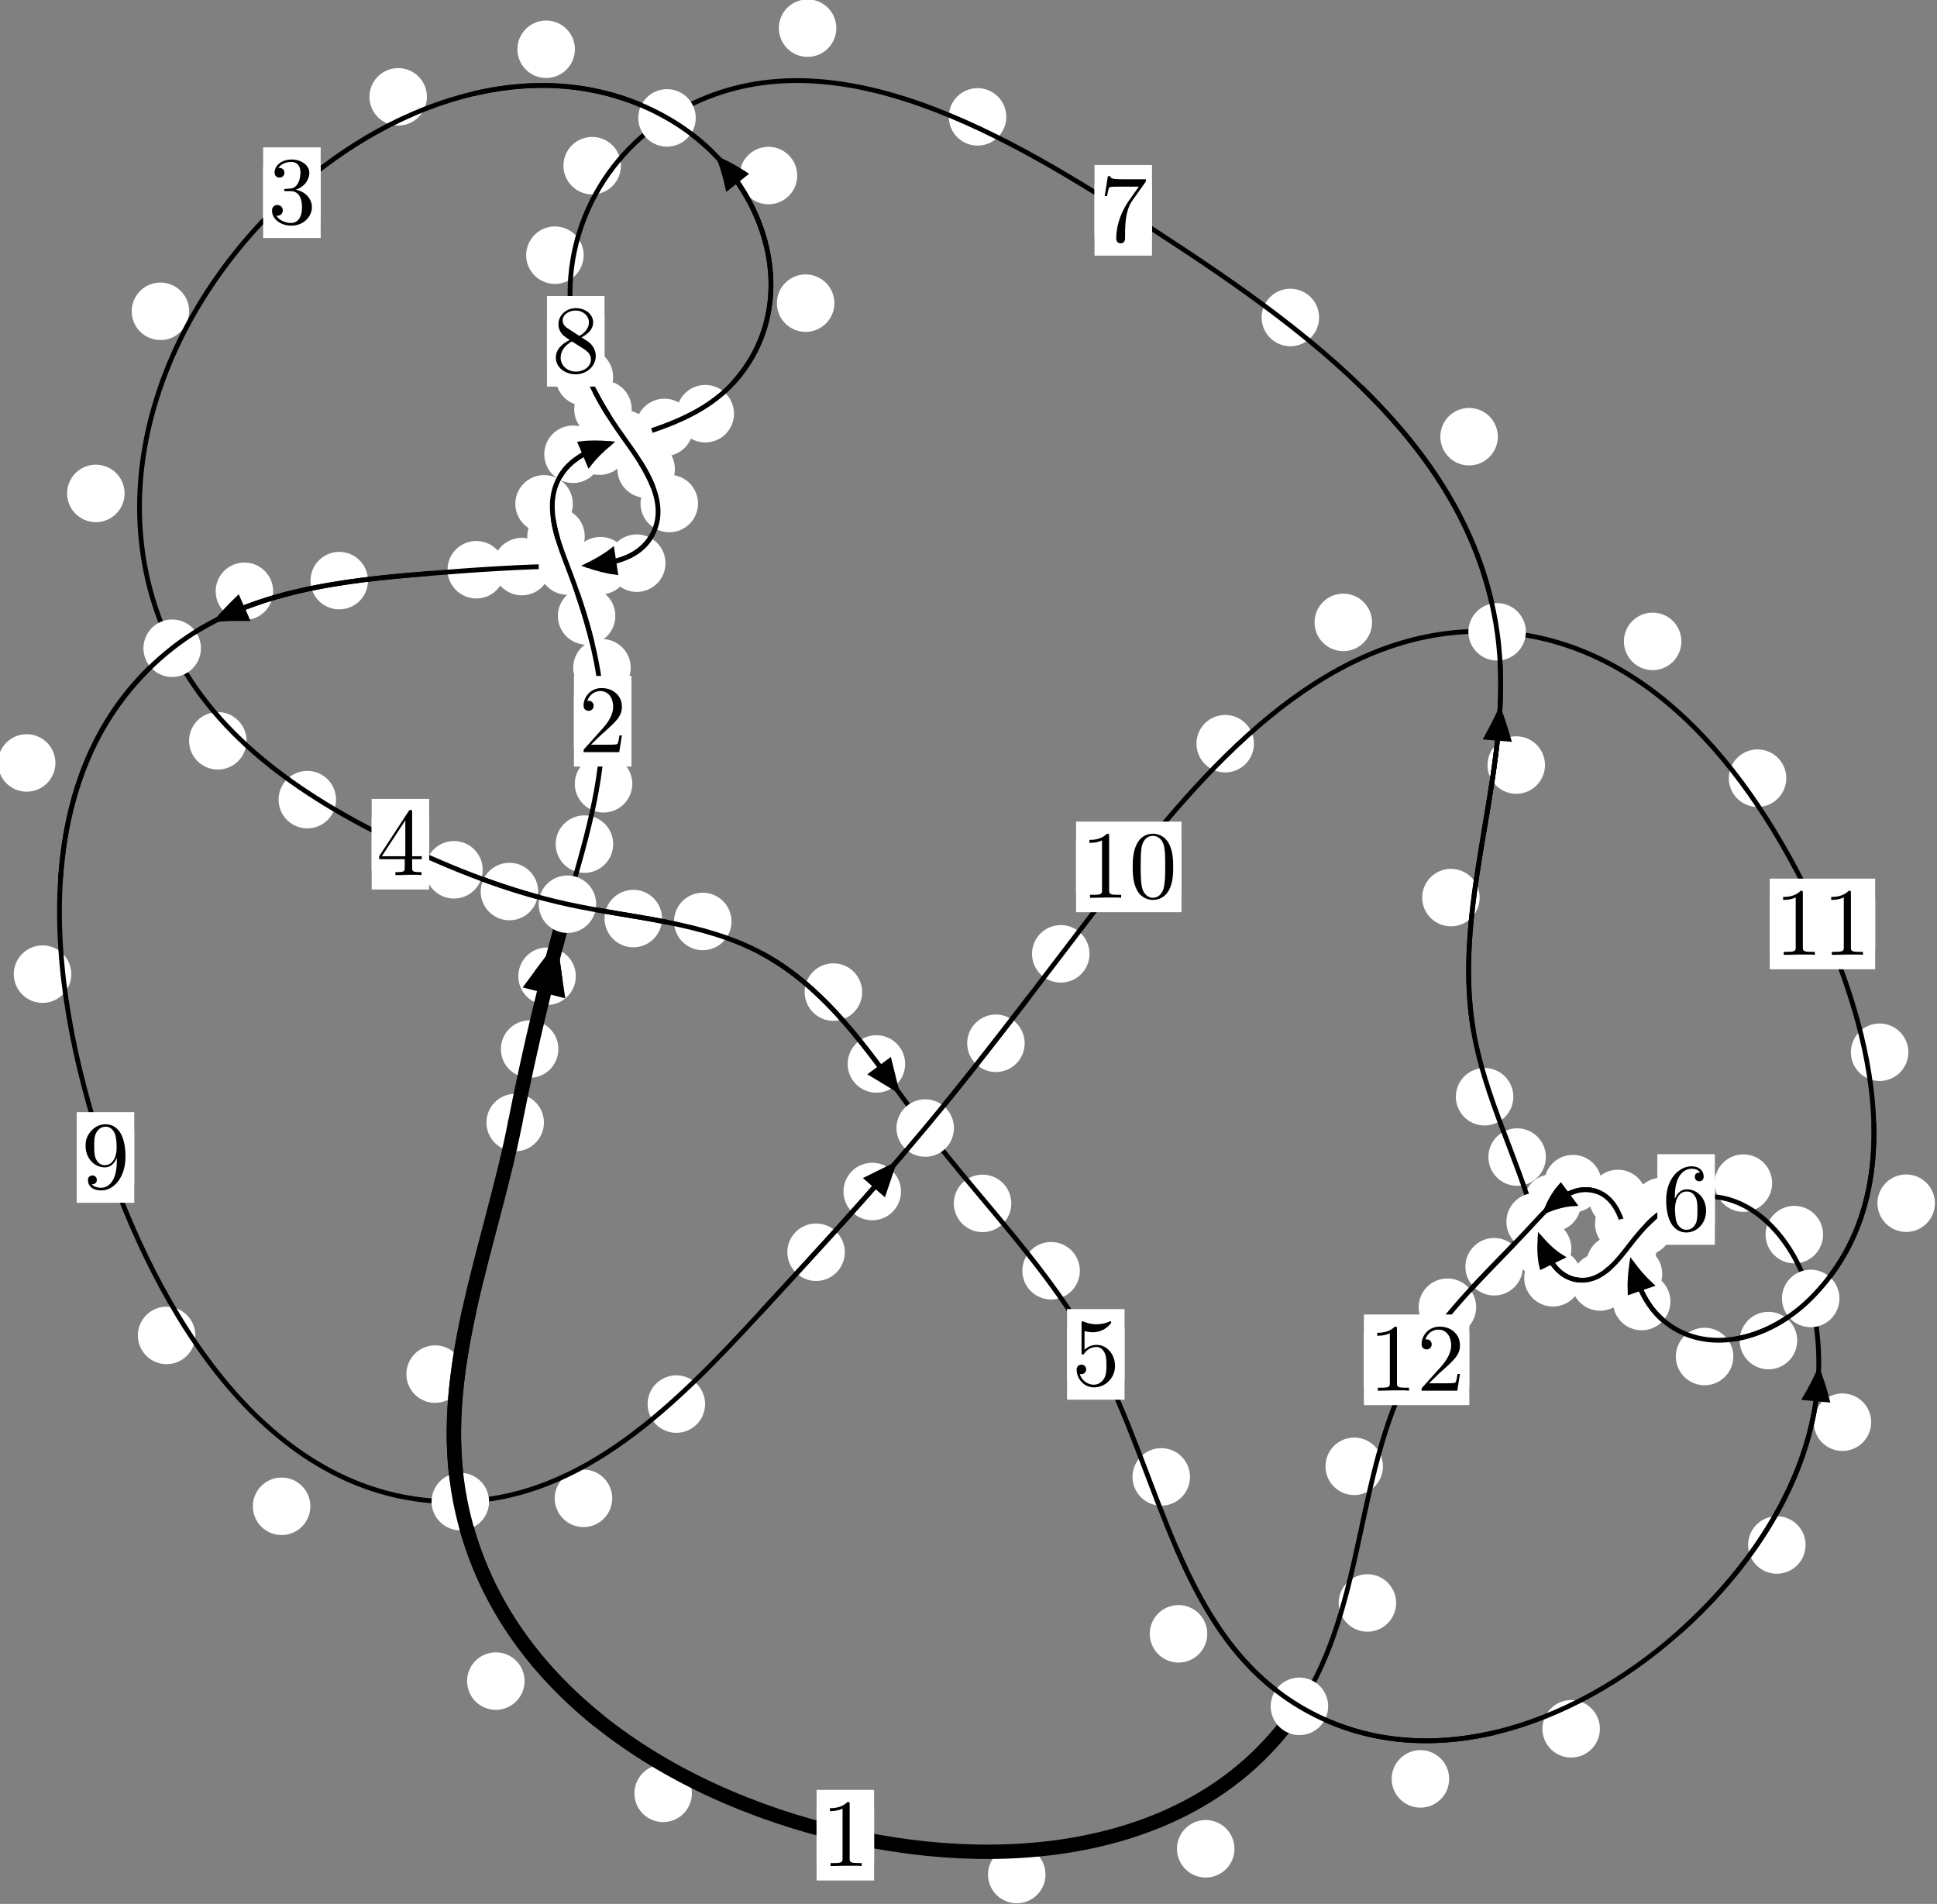 <?xml version="1.0"?>
<!-- Created by MetaPost 1.999 on 2021.07.06:0014 -->
<svg version="1.1" xmlns="http://www.w3.org/2000/svg" xmlns:xlink="http://www.w3.org/1999/xlink" width="201.404" height="197.929" viewBox="0 0 201.404 197.929">
<rect x="0" y="0" width="201.404" height="197.929" fill="#808080" stroke="none"/>
<!-- Original BoundingBox: -59.215714 -103.864334 142.188034 94.064484 -->
  <defs>
    <g transform="scale(0.01,0.01)" id="GLYPHcmr10_48">
      <path style="fill-rule: evenodd;" d="M460 -320C460 -400,455 -480,420 -554C374 -650,292 -666,250 -666C190 -666,117 -640,76 -547C44 -478,39 -400,39 -320C39 -245,43 -155,84 -79C127 2,200 22,249 22C303 22,379 1,423 -94C455 -163,460 -241,460 -320M249 -0C210 -0,151 -25,133 -121C122 -181,122 -273,122 -332C122 -396,122 -462,130 -516C149 -635,224 -644,249 -644C282 -644,348 -626,367 -527C377 -471,377 -395,377 -332C377 -257,377 -189,366 -125C351 -30,294 -0,249 -0"></path>
    </g>
    <g transform="scale(0.01,0.01)" id="GLYPHcmr10_49">
      <path style="fill-rule: evenodd;" d="M294 -640C294 -664,294 -666,271 -666C209 -602,121 -602,89 -602L89 -571C109 -571,168 -571,220 -597L220 -79C220 -43,217 -31,127 -31L95 -31L95 -0L257 -0L130 -3L217 -3L257 -3L297 -3L384 -3L419 -0L419 -31L387 -31C297 -31,294 -42,294 -79"></path>
    </g>
    <g transform="scale(0.01,0.01)" id="GLYPHcmr10_50">
      <path style="fill-rule: evenodd;" d="M127 -77L233 -180C389 -318,449 -372,449 -472C449 -586,359 -666,237 -666C124 -666,50 -574,50 -485C50 -429,100 -429,103 -429C120 -429,155 -441,155 -482C155 -508,137 -534,102 -534C94 -534,92 -534,89 -533C112 -598,166 -635,224 -635C315 -635,358 -554,358 -472C358 -392,308 -313,253 -251L61 -37C50 -26,50 -24,50 -0L421 -0L449 -174L424 -174C419 -144,412 -100,402 -85C395 -77,329 -77,307 -77"></path>
    </g>
    <g transform="scale(0.01,0.01)" id="GLYPHcmr10_51">
      <path style="fill-rule: evenodd;" d="M290 -352C372 -379,430 -449,430 -528C430 -610,342 -666,246 -666C145 -666,69 -606,69 -530C69 -497,91 -478,120 -478C151 -478,171 -500,171 -529C171 -579,124 -579,109 -579C140 -628,206 -641,242 -641C283 -641,338 -619,338 -529C338 -517,336 -459,310 -415C280 -367,246 -364,221 -363C213 -362,189 -360,182 -360C174 -359,167 -358,167 -348C167 -337,174 -337,191 -337L235 -337C317 -337,354 -269,354 -171C354 -35,285 -6,241 -6C198 -6,123 -23,88 -82C123 -77,154 -99,154 -137C154 -173,127 -193,98 -193C74 -193,42 -179,42 -135C42 -44,135 22,244 22C366 22,457 -69,457 -171C457 -253,394 -331,290 -352"></path>
    </g>
    <g transform="scale(0.01,0.01)" id="GLYPHcmr10_52">
      <path style="fill-rule: evenodd;" d="M294 -165L294 -78C294 -42,292 -31,218 -31L197 -31L197 -0L332 -0L238 -3L290 -3L332 -3L374 -3L427 -3L468 -0L468 -31L447 -31C373 -31,371 -42,371 -78L371 -165L471 -165L471 -196L371 -196L371 -651C371 -671,371 -677,355 -677C346 -677,343 -677,335 -665L28 -196L28 -165M300 -196L56 -196L300 -569"></path>
    </g>
    <g transform="scale(0.01,0.01)" id="GLYPHcmr10_53">
      <path style="fill-rule: evenodd;" d="M449 -201C449 -320,367 -420,259 -420C211 -420,168 -404,132 -369L132 -564C152 -558,185 -551,217 -551C340 -551,410 -642,410 -655C410 -661,407 -666,400 -666C399 -666,397 -666,392 -663C372 -654,323 -634,256 -634C216 -634,170 -641,123 -662C115 -665,113 -665,111 -665C101 -665,101 -657,101 -641L101 -345C101 -327,101 -319,115 -319C122 -319,124 -322,128 -328C139 -344,176 -398,257 -398C309 -398,334 -352,342 -334C358 -297,360 -258,360 -208C360 -173,360 -113,336 -71C312 -32,275 -6,229 -6C156 -6,99 -59,82 -118C85 -117,88 -116,99 -116C132 -116,149 -141,149 -165C149 -189,132 -214,99 -214C85 -214,50 -207,50 -161C50 -75,119 22,231 22C347 22,449 -74,449 -201"></path>
    </g>
    <g transform="scale(0.01,0.01)" id="GLYPHcmr10_54">
      <path style="fill-rule: evenodd;" d="M132 -328L132 -352C132 -605,256 -641,307 -641C331 -641,373 -635,395 -601C380 -601,340 -601,340 -556C340 -525,364 -510,386 -510C402 -510,432 -519,432 -558C432 -618,388 -666,305 -666C177 -666,42 -537,42 -316C42 -49,158 22,251 22C362 22,457 -72,457 -204C457 -331,368 -427,257 -427C189 -427,152 -376,132 -328M251 -6C188 -6,158 -66,152 -81C134 -128,134 -208,134 -226C134 -304,166 -404,256 -404C272 -404,318 -404,349 -342C367 -305,367 -254,367 -205C367 -157,367 -107,350 -71C320 -11,274 -6,251 -6"></path>
    </g>
    <g transform="scale(0.01,0.01)" id="GLYPHcmr10_55">
      <path style="fill-rule: evenodd;" d="M476 -609C485 -621,485 -623,485 -644L242 -644C120 -644,118 -657,114 -676L89 -676L56 -470L81 -470C84 -486,93 -549,106 -561C113 -567,191 -567,204 -567L411 -567C400 -551,321 -442,299 -409C209 -274,176 -135,176 -33C176 -23,176 22,222 22C268 22,268 -23,268 -33L268 -84C268 -139,271 -194,279 -248C283 -271,297 -357,341 -419"></path>
    </g>
    <g transform="scale(0.01,0.01)" id="GLYPHcmr10_56">
      <path style="fill-rule: evenodd;" d="M163 -457C117 -487,113 -521,113 -538C113 -599,178 -641,249 -641C322 -641,386 -589,386 -517C386 -460,347 -412,287 -377M309 -362C381 -399,430 -451,430 -517C430 -609,341 -666,250 -666C150 -666,69 -592,69 -499C69 -481,71 -436,113 -389C124 -377,161 -352,186 -335C128 -306,42 -250,42 -151C42 -45,144 22,249 22C362 22,457 -61,457 -168C457 -204,446 -249,408 -291C389 -312,373 -322,309 -362M209 -320L332 -242C360 -223,407 -193,407 -132C407 -58,332 -6,250 -6C164 -6,92 -68,92 -151C92 -209,124 -273,209 -320"></path>
    </g>
    <g transform="scale(0.01,0.01)" id="GLYPHcmr10_57">
      <path style="fill-rule: evenodd;" d="M367 -318L367 -286C367 -52,263 -6,205 -6C188 -6,134 -8,107 -42C151 -42,159 -71,159 -88C159 -119,135 -134,113 -134C97 -134,67 -125,67 -86C67 -19,121 22,206 22C335 22,457 -114,457 -329C457 -598,342 -666,253 -666C198 -666,149 -648,106 -603C65 -558,42 -516,42 -441C42 -316,130 -218,242 -218C303 -218,344 -260,367 -318M243 -241C227 -241,181 -241,150 -304C132 -341,132 -391,132 -440C132 -494,132 -541,153 -578C180 -628,218 -641,253 -641C299 -641,332 -607,349 -562C361 -530,365 -467,365 -421C365 -338,331 -241,243 -241"></path>
    </g>
  </defs>
  <path d="M58.059 109.062C58.059 108.27,57.744 107.509,57.183 106.949C56.623 106.388,55.863 106.074,55.07 106.074C54.277 106.074,53.517 106.388,52.957 106.949C52.396 107.509,52.081 108.27,52.081 109.062C52.081 109.855,52.396 110.615,52.957 111.176C53.517 111.736,54.277 112.051,55.07 112.051C55.863 112.051,56.623 111.736,57.183 111.176C57.744 110.615,58.059 109.855,58.059 109.062Z" style="fill: rgb(100%,100%,100%);stroke: none;"></path>
  <path d="M56.557 116.699C56.557 115.907,56.242 115.146,55.682 114.586C55.121 114.025,54.361 113.711,53.568 113.711C52.776 113.711,52.015 114.025,51.455 114.586C50.894 115.146,50.58 115.907,50.58 116.699C50.58 117.492,50.894 118.252,51.455 118.813C52.015 119.373,52.776 119.688,53.568 119.688C54.361 119.688,55.121 119.373,55.682 118.813C56.242 118.252,56.557 117.492,56.557 116.699Z" style="fill: rgb(100%,100%,100%);stroke: none;"></path>
  <path d="M63.755 87.755C63.755 86.962,63.44 86.202,62.879 85.641C62.319 85.081,61.559 84.766,60.766 84.766C59.973 84.766,59.213 85.081,58.653 85.641C58.092 86.202,57.777 86.962,57.777 87.755C57.777 88.547,58.092 89.307,58.653 89.868C59.213 90.428,59.973 90.743,60.766 90.743C61.559 90.743,62.319 90.428,62.879 89.868C63.44 89.307,63.755 88.547,63.755 87.755Z" style="fill: rgb(100%,100%,100%);stroke: none;"></path>
  <path d="M59.871 101.49C59.871 100.697,59.556 99.937,58.996 99.376C58.435 98.816,57.675 98.501,56.882 98.501C56.09 98.501,55.329 98.816,54.769 99.376C54.208 99.937,53.893 100.697,53.893 101.49C53.893 102.282,54.208 103.042,54.769 103.603C55.329 104.163,56.09 104.478,56.882 104.478C57.675 104.478,58.435 104.163,58.996 103.603C59.556 103.042,59.871 102.282,59.871 101.49Z" style="fill: rgb(100%,100%,100%);stroke: none;"></path>
  <path d="M65.579 69.419C65.579 68.627,65.264 67.867,64.704 67.306C64.143 66.746,63.383 66.431,62.59 66.431C61.798 66.431,61.038 66.746,60.477 67.306C59.917 67.867,59.602 68.627,59.602 69.419C59.602 70.212,59.917 70.972,60.477 71.533C61.038 72.093,61.798 72.408,62.59 72.408C63.383 72.408,64.143 72.093,64.704 71.533C65.264 70.972,65.579 70.212,65.579 69.419Z" style="fill: rgb(100%,100%,100%);stroke: none;"></path>
  <path d="M65.743 81.482C65.743 80.689,65.429 79.929,64.868 79.369C64.308 78.808,63.547 78.493,62.755 78.493C61.962 78.493,61.202 78.808,60.641 79.369C60.081 79.929,59.766 80.689,59.766 81.482C59.766 82.275,60.081 83.035,60.641 83.595C61.202 84.156,61.962 84.471,62.755 84.471C63.547 84.471,64.308 84.156,64.868 83.595C65.429 83.035,65.743 82.275,65.743 81.482Z" style="fill: rgb(100%,100%,100%);stroke: none;"></path>
  <path d="M60.801 55.761C60.801 54.968,60.486 54.208,59.926 53.648C59.365 53.087,58.605 52.772,57.813 52.772C57.02 52.772,56.26 53.087,55.699 53.648C55.139 54.208,54.824 54.968,54.824 55.761C54.824 56.554,55.139 57.314,55.699 57.874C56.26 58.435,57.02 58.75,57.813 58.75C58.605 58.75,59.365 58.435,59.926 57.874C60.486 57.314,60.801 56.554,60.801 55.761Z" style="fill: rgb(100%,100%,100%);stroke: none;"></path>
  <path d="M63.984 64.034C63.984 63.242,63.669 62.482,63.108 61.921C62.548 61.361,61.788 61.046,60.995 61.046C60.202 61.046,59.442 61.361,58.882 61.921C58.321 62.482,58.006 63.242,58.006 64.034C58.006 64.827,58.321 65.587,58.882 66.148C59.442 66.708,60.202 67.023,60.995 67.023C61.788 67.023,62.548 66.708,63.108 66.148C63.669 65.587,63.984 64.827,63.984 64.034Z" style="fill: rgb(100%,100%,100%);stroke: none;"></path>
  <path d="M62.568 47.225C62.568 46.433,62.253 45.673,61.693 45.112C61.132 44.552,60.372 44.237,59.58 44.237C58.787 44.237,58.027 44.552,57.466 45.112C56.906 45.673,56.591 46.433,56.591 47.225C56.591 48.018,56.906 48.778,57.466 49.339C58.027 49.899,58.787 50.214,59.58 50.214C60.372 50.214,61.132 49.899,61.693 49.339C62.253 48.778,62.568 48.018,62.568 47.225Z" style="fill: rgb(100%,100%,100%);stroke: none;"></path>
  <path d="M59.561 52.381C59.561 51.588,59.246 50.828,58.685 50.267C58.125 49.707,57.365 49.392,56.572 49.392C55.779 49.392,55.019 49.707,54.459 50.267C53.898 50.828,53.583 51.588,53.583 52.381C53.583 53.173,53.898 53.933,54.459 54.494C55.019 55.054,55.779 55.369,56.572 55.369C57.365 55.369,58.125 55.054,58.685 54.494C59.246 53.933,59.561 53.173,59.561 52.381Z" style="fill: rgb(100%,100%,100%);stroke: none;"></path>
  <path d="M72.077 44.434C72.077 43.642,71.762 42.882,71.202 42.321C70.641 41.761,69.881 41.446,69.089 41.446C68.296 41.446,67.536 41.761,66.975 42.321C66.415 42.882,66.1 43.642,66.1 44.434C66.1 45.227,66.415 45.987,66.975 46.548C67.536 47.108,68.296 47.423,69.089 47.423C69.881 47.423,70.641 47.108,71.202 46.548C71.762 45.987,72.077 45.227,72.077 44.434Z" style="fill: rgb(100%,100%,100%);stroke: none;"></path>
  <path d="M65.324 46.386C65.324 45.594,65.009 44.833,64.448 44.273C63.888 43.713,63.128 43.398,62.335 43.398C61.542 43.398,60.782 43.713,60.222 44.273C59.661 44.833,59.346 45.594,59.346 46.386C59.346 47.179,59.661 47.939,60.222 48.5C60.782 49.06,61.542 49.375,62.335 49.375C63.128 49.375,63.888 49.06,64.448 48.5C65.009 47.939,65.324 47.179,65.324 46.386Z" style="fill: rgb(100%,100%,100%);stroke: none;"></path>
  <path d="M86.757 31.516C86.757 30.723,86.442 29.963,85.881 29.403C85.321 28.842,84.561 28.527,83.768 28.527C82.975 28.527,82.215 28.842,81.655 29.403C81.094 29.963,80.779 30.723,80.779 31.516C80.779 32.309,81.094 33.069,81.655 33.629C82.215 34.19,82.975 34.505,83.768 34.505C84.561 34.505,85.321 34.19,85.881 33.629C86.442 33.069,86.757 32.309,86.757 31.516Z" style="fill: rgb(100%,100%,100%);stroke: none;"></path>
  <path d="M76.32 43.007C76.32 42.214,76.005 41.454,75.445 40.894C74.884 40.333,74.124 40.018,73.331 40.018C72.539 40.018,71.779 40.333,71.218 40.894C70.658 41.454,70.343 42.214,70.343 43.007C70.343 43.8,70.658 44.56,71.218 45.12C71.779 45.681,72.539 45.996,73.331 45.996C74.124 45.996,74.884 45.681,75.445 45.12C76.005 44.56,76.32 43.8,76.32 43.007Z" style="fill: rgb(100%,100%,100%);stroke: none;"></path>
  <path d="M59.777 5.12C59.777 4.328,59.462 3.568,58.902 3.007C58.341 2.447,57.581 2.132,56.788 2.132C55.995 2.132,55.235 2.447,54.675 3.007C54.114 3.568,53.799 4.328,53.799 5.12C53.799 5.913,54.114 6.673,54.675 7.234C55.235 7.794,55.995 8.109,56.788 8.109C57.581 8.109,58.341 7.794,58.902 7.234C59.462 6.673,59.777 5.913,59.777 5.12Z" style="fill: rgb(100%,100%,100%);stroke: none;"></path>
  <path d="M82.893 18.251C82.893 17.458,82.578 16.698,82.018 16.137C81.457 15.577,80.697 15.262,79.905 15.262C79.112 15.262,78.352 15.577,77.791 16.137C77.231 16.698,76.916 17.458,76.916 18.251C76.916 19.043,77.231 19.804,77.791 20.364C78.352 20.925,79.112 21.24,79.905 21.24C80.697 21.24,81.457 20.925,82.018 20.364C82.578 19.804,82.893 19.043,82.893 18.251Z" style="fill: rgb(100%,100%,100%);stroke: none;"></path>
  <path d="M19.67 32.363C19.67 31.57,19.355 30.81,18.795 30.249C18.234 29.689,17.474 29.374,16.682 29.374C15.889 29.374,15.129 29.689,14.568 30.249C14.008 30.81,13.693 31.57,13.693 32.363C13.693 33.155,14.008 33.915,14.568 34.476C15.129 35.036,15.889 35.351,16.682 35.351C17.474 35.351,18.234 35.036,18.795 34.476C19.355 33.915,19.67 33.155,19.67 32.363Z" style="fill: rgb(100%,100%,100%);stroke: none;"></path>
  <path d="M44.39 10.066C44.39 9.274,44.075 8.513,43.515 7.953C42.954 7.393,42.194 7.078,41.402 7.078C40.609 7.078,39.849 7.393,39.288 7.953C38.728 8.513,38.413 9.274,38.413 10.066C38.413 10.859,38.728 11.619,39.288 12.18C39.849 12.74,40.609 13.055,41.402 13.055C42.194 13.055,42.954 12.74,43.515 12.18C44.075 11.619,44.39 10.859,44.39 10.066Z" style="fill: rgb(100%,100%,100%);stroke: none;"></path>
  <path d="M25.638 77.015C25.638 76.223,25.324 75.463,24.763 74.902C24.203 74.342,23.442 74.027,22.65 74.027C21.857 74.027,21.097 74.342,20.536 74.902C19.976 75.463,19.661 76.223,19.661 77.015C19.661 77.808,19.976 78.568,20.536 79.129C21.097 79.689,21.857 80.004,22.65 80.004C23.442 80.004,24.203 79.689,24.763 79.129C25.324 78.568,25.638 77.808,25.638 77.015Z" style="fill: rgb(100%,100%,100%);stroke: none;"></path>
  <path d="M12.955 51.296C12.955 50.503,12.64 49.743,12.079 49.182C11.519 48.622,10.759 48.307,9.966 48.307C9.173 48.307,8.413 48.622,7.853 49.182C7.292 49.743,6.977 50.503,6.977 51.296C6.977 52.088,7.292 52.849,7.853 53.409C8.413 53.97,9.173 54.285,9.966 54.285C10.759 54.285,11.519 53.97,12.079 53.409C12.64 52.849,12.955 52.088,12.955 51.296Z" style="fill: rgb(100%,100%,100%);stroke: none;"></path>
  <path d="M50.19 90.425C50.19 89.633,49.875 88.873,49.314 88.312C48.754 87.752,47.994 87.437,47.201 87.437C46.408 87.437,45.648 87.752,45.088 88.312C44.527 88.873,44.212 89.633,44.212 90.425C44.212 91.218,44.527 91.978,45.088 92.539C45.648 93.099,46.408 93.414,47.201 93.414C47.994 93.414,48.754 93.099,49.314 92.539C49.875 91.978,50.19 91.218,50.19 90.425Z" style="fill: rgb(100%,100%,100%);stroke: none;"></path>
  <path d="M34.94 83.131C34.94 82.338,34.625 81.578,34.065 81.017C33.504 80.457,32.744 80.142,31.951 80.142C31.159 80.142,30.399 80.457,29.838 81.017C29.278 81.578,28.963 82.338,28.963 83.131C28.963 83.923,29.278 84.683,29.838 85.244C30.399 85.804,31.159 86.119,31.951 86.119C32.744 86.119,33.504 85.804,34.065 85.244C34.625 84.683,34.94 83.923,34.94 83.131Z" style="fill: rgb(100%,100%,100%);stroke: none;"></path>
  <path d="M68.837 95.494C68.837 94.701,68.522 93.941,67.961 93.381C67.401 92.82,66.641 92.505,65.848 92.505C65.055 92.505,64.295 92.82,63.735 93.381C63.174 93.941,62.859 94.701,62.859 95.494C62.859 96.287,63.174 97.047,63.735 97.607C64.295 98.168,65.055 98.483,65.848 98.483C66.641 98.483,67.401 98.168,67.961 97.607C68.522 97.047,68.837 96.287,68.837 95.494Z" style="fill: rgb(100%,100%,100%);stroke: none;"></path>
  <path d="M55.958 92.684C55.958 91.892,55.643 91.132,55.083 90.571C54.522 90.011,53.762 89.696,52.969 89.696C52.177 89.696,51.417 90.011,50.856 90.571C50.296 91.132,49.981 91.892,49.981 92.684C49.981 93.477,50.296 94.237,50.856 94.798C51.417 95.358,52.177 95.673,52.969 95.673C53.762 95.673,54.522 95.358,55.083 94.798C55.643 94.237,55.958 93.477,55.958 92.684Z" style="fill: rgb(100%,100%,100%);stroke: none;"></path>
  <path d="M89.643 103.137C89.643 102.344,89.329 101.584,88.768 101.024C88.208 100.463,87.447 100.148,86.655 100.148C85.862 100.148,85.102 100.463,84.541 101.024C83.981 101.584,83.666 102.344,83.666 103.137C83.666 103.93,83.981 104.69,84.541 105.25C85.102 105.811,85.862 106.126,86.655 106.126C87.447 106.126,88.208 105.811,88.768 105.25C89.329 104.69,89.643 103.93,89.643 103.137Z" style="fill: rgb(100%,100%,100%);stroke: none;"></path>
  <path d="M76.06 95.795C76.06 95.002,75.745 94.242,75.185 93.681C74.624 93.121,73.864 92.806,73.072 92.806C72.279 92.806,71.519 93.121,70.958 93.681C70.398 94.242,70.083 95.002,70.083 95.795C70.083 96.587,70.398 97.347,70.958 97.908C71.519 98.468,72.279 98.783,73.072 98.783C73.864 98.783,74.624 98.468,75.185 97.908C75.745 97.347,76.06 96.587,76.06 95.795Z" style="fill: rgb(100%,100%,100%);stroke: none;"></path>
  <path d="M105.153 125.104C105.153 124.311,104.838 123.551,104.277 122.991C103.717 122.43,102.957 122.115,102.164 122.115C101.371 122.115,100.611 122.43,100.051 122.991C99.49 123.551,99.175 124.311,99.175 125.104C99.175 125.897,99.49 126.657,100.051 127.217C100.611 127.778,101.371 128.093,102.164 128.093C102.957 128.093,103.717 127.778,104.277 127.217C104.838 126.657,105.153 125.897,105.153 125.104Z" style="fill: rgb(100%,100%,100%);stroke: none;"></path>
  <path d="M94.115 110.608C94.115 109.816,93.8 109.055,93.239 108.495C92.679 107.935,91.919 107.62,91.126 107.62C90.333 107.62,89.573 107.935,89.012 108.495C88.452 109.055,88.137 109.816,88.137 110.608C88.137 111.401,88.452 112.161,89.012 112.722C89.573 113.282,90.333 113.597,91.126 113.597C91.919 113.597,92.679 113.282,93.239 112.722C93.8 112.161,94.115 111.401,94.115 110.608Z" style="fill: rgb(100%,100%,100%);stroke: none;"></path>
  <path d="M123.731 153.539C123.731 152.746,123.416 151.986,122.856 151.426C122.295 150.865,121.535 150.55,120.743 150.55C119.95 150.55,119.19 150.865,118.629 151.426C118.069 151.986,117.754 152.746,117.754 153.539C117.754 154.332,118.069 155.092,118.629 155.652C119.19 156.213,119.95 156.528,120.743 156.528C121.535 156.528,122.295 156.213,122.856 155.652C123.416 155.092,123.731 154.332,123.731 153.539Z" style="fill: rgb(100%,100%,100%);stroke: none;"></path>
  <path d="M112.28 132.107C112.28 131.314,111.965 130.554,111.404 129.994C110.844 129.433,110.083 129.118,109.291 129.118C108.498 129.118,107.738 129.433,107.177 129.994C106.617 130.554,106.302 131.314,106.302 132.107C106.302 132.9,106.617 133.66,107.177 134.22C107.738 134.781,108.498 135.096,109.291 135.096C110.083 135.096,110.844 134.781,111.404 134.22C111.965 133.66,112.28 132.9,112.28 132.107Z" style="fill: rgb(100%,100%,100%);stroke: none;"></path>
  <path d="M150.679 184.933C150.679 184.141,150.364 183.381,149.803 182.82C149.243 182.26,148.483 181.945,147.69 181.945C146.897 181.945,146.137 182.26,145.577 182.82C145.016 183.381,144.701 184.141,144.701 184.933C144.701 185.726,145.016 186.486,145.577 187.047C146.137 187.607,146.897 187.922,147.69 187.922C148.483 187.922,149.243 187.607,149.803 187.047C150.364 186.486,150.679 185.726,150.679 184.933Z" style="fill: rgb(100%,100%,100%);stroke: none;"></path>
  <path d="M125.528 169.851C125.528 169.058,125.213 168.298,124.652 167.737C124.092 167.177,123.332 166.862,122.539 166.862C121.746 166.862,120.986 167.177,120.426 167.737C119.865 168.298,119.55 169.058,119.55 169.851C119.55 170.643,119.865 171.404,120.426 171.964C120.986 172.525,121.746 172.84,122.539 172.84C123.332 172.84,124.092 172.525,124.652 171.964C125.213 171.404,125.528 170.643,125.528 169.851Z" style="fill: rgb(100%,100%,100%);stroke: none;"></path>
  <path d="M187.738 160.616C187.738 159.823,187.423 159.063,186.863 158.502C186.302 157.942,185.542 157.627,184.749 157.627C183.957 157.627,183.196 157.942,182.636 158.502C182.076 159.063,181.761 159.823,181.761 160.616C181.761 161.408,182.076 162.169,182.636 162.729C183.196 163.289,183.957 163.604,184.749 163.604C185.542 163.604,186.302 163.289,186.863 162.729C187.423 162.169,187.738 161.408,187.738 160.616Z" style="fill: rgb(100%,100%,100%);stroke: none;"></path>
  <path d="M166.353 179.727C166.353 178.935,166.039 178.174,165.478 177.614C164.918 177.053,164.157 176.739,163.365 176.739C162.572 176.739,161.812 177.053,161.251 177.614C160.691 178.174,160.376 178.935,160.376 179.727C160.376 180.52,160.691 181.28,161.251 181.841C161.812 182.401,162.572 182.716,163.365 182.716C164.157 182.716,164.918 182.401,165.478 181.841C166.039 181.28,166.353 180.52,166.353 179.727Z" style="fill: rgb(100%,100%,100%);stroke: none;"></path>
  <path d="M189.559 128.351C189.559 127.558,189.244 126.798,188.684 126.238C188.123 125.677,187.363 125.362,186.57 125.362C185.778 125.362,185.018 125.677,184.457 126.238C183.897 126.798,183.582 127.558,183.582 128.351C183.582 129.144,183.897 129.904,184.457 130.464C185.018 131.025,185.778 131.34,186.57 131.34C187.363 131.34,188.123 131.025,188.684 130.464C189.244 129.904,189.559 129.144,189.559 128.351Z" style="fill: rgb(100%,100%,100%);stroke: none;"></path>
  <path d="M194.559 147.851C194.559 147.059,194.244 146.299,193.684 145.738C193.123 145.178,192.363 144.863,191.57 144.863C190.778 144.863,190.018 145.178,189.457 145.738C188.897 146.299,188.582 147.059,188.582 147.851C188.582 148.644,188.897 149.404,189.457 149.965C190.018 150.525,190.778 150.84,191.57 150.84C192.363 150.84,193.123 150.525,193.684 149.965C194.244 149.404,194.559 148.644,194.559 147.851Z" style="fill: rgb(100%,100%,100%);stroke: none;"></path>
  <path d="M175.74 125.431C175.74 124.639,175.425 123.878,174.864 123.318C174.304 122.757,173.544 122.443,172.751 122.443C171.958 122.443,171.198 122.757,170.637 123.318C170.077 123.878,169.762 124.639,169.762 125.431C169.762 126.224,170.077 126.984,170.637 127.545C171.198 128.105,171.958 128.42,172.751 128.42C173.544 128.42,174.304 128.105,174.864 127.545C175.425 126.984,175.74 126.224,175.74 125.431Z" style="fill: rgb(100%,100%,100%);stroke: none;"></path>
  <path d="M184.262 122.997C184.262 122.204,183.947 121.444,183.386 120.883C182.826 120.323,182.066 120.008,181.273 120.008C180.48 120.008,179.72 120.323,179.16 120.883C178.599 121.444,178.284 122.204,178.284 122.997C178.284 123.789,178.599 124.55,179.16 125.11C179.72 125.671,180.48 125.985,181.273 125.985C182.066 125.985,182.826 125.671,183.386 125.11C183.947 124.55,184.262 123.789,184.262 122.997Z" style="fill: rgb(100%,100%,100%);stroke: none;"></path>
  <path d="M170.935 131.398C170.935 130.606,170.62 129.846,170.06 129.285C169.499 128.725,168.739 128.41,167.946 128.41C167.154 128.41,166.393 128.725,165.833 129.285C165.273 129.846,164.958 130.606,164.958 131.398C164.958 132.191,165.273 132.951,165.833 133.512C166.393 134.072,167.154 134.387,167.946 134.387C168.739 134.387,169.499 134.072,170.06 133.512C170.62 132.951,170.935 132.191,170.935 131.398Z" style="fill: rgb(100%,100%,100%);stroke: none;"></path>
  <path d="M173.91 127.519C173.91 126.726,173.595 125.966,173.034 125.405C172.474 124.845,171.714 124.53,170.921 124.53C170.128 124.53,169.368 124.845,168.808 125.405C168.247 125.966,167.932 126.726,167.932 127.519C167.932 128.311,168.247 129.072,168.808 129.632C169.368 130.192,170.128 130.507,170.921 130.507C171.714 130.507,172.474 130.192,173.034 129.632C173.595 129.072,173.91 128.311,173.91 127.519Z" style="fill: rgb(100%,100%,100%);stroke: none;"></path>
  <path d="M164.462 132.836C164.462 132.043,164.147 131.283,163.586 130.722C163.026 130.162,162.266 129.847,161.473 129.847C160.68 129.847,159.92 130.162,159.36 130.722C158.799 131.283,158.484 132.043,158.484 132.836C158.484 133.628,158.799 134.389,159.36 134.949C159.92 135.51,160.68 135.825,161.473 135.825C162.266 135.825,163.026 135.51,163.586 134.949C164.147 134.389,164.462 133.628,164.462 132.836Z" style="fill: rgb(100%,100%,100%);stroke: none;"></path>
  <path d="M169.365 133.274C169.365 132.481,169.05 131.721,168.49 131.161C167.929 130.6,167.169 130.285,166.376 130.285C165.584 130.285,164.824 130.6,164.263 131.161C163.703 131.721,163.388 132.481,163.388 133.274C163.388 134.067,163.703 134.827,164.263 135.387C164.824 135.948,165.584 136.263,166.376 136.263C167.169 136.263,167.929 135.948,168.49 135.387C169.05 134.827,169.365 134.067,169.365 133.274Z" style="fill: rgb(100%,100%,100%);stroke: none;"></path>
  <path d="M160.736 120.288C160.736 119.495,160.421 118.735,159.861 118.175C159.3 117.614,158.54 117.299,157.747 117.299C156.955 117.299,156.194 117.614,155.634 118.175C155.073 118.735,154.759 119.495,154.759 120.288C154.759 121.081,155.073 121.841,155.634 122.401C156.194 122.962,156.955 123.277,157.747 123.277C158.54 123.277,159.3 122.962,159.861 122.401C160.421 121.841,160.736 121.081,160.736 120.288Z" style="fill: rgb(100%,100%,100%);stroke: none;"></path>
  <path d="M163.381 129.794C163.381 129.001,163.066 128.241,162.506 127.681C161.945 127.12,161.185 126.805,160.392 126.805C159.6 126.805,158.84 127.12,158.279 127.681C157.719 128.241,157.404 129.001,157.404 129.794C157.404 130.587,157.719 131.347,158.279 131.907C158.84 132.468,159.6 132.783,160.392 132.783C161.185 132.783,161.945 132.468,162.506 131.907C163.066 131.347,163.381 130.587,163.381 129.794Z" style="fill: rgb(100%,100%,100%);stroke: none;"></path>
  <path d="M153.853 93.314C153.853 92.521,153.538 91.761,152.977 91.201C152.417 90.64,151.657 90.325,150.864 90.325C150.071 90.325,149.311 90.64,148.751 91.201C148.19 91.761,147.875 92.521,147.875 93.314C147.875 94.107,148.19 94.867,148.751 95.427C149.311 95.988,150.071 96.303,150.864 96.303C151.657 96.303,152.417 95.988,152.977 95.427C153.538 94.867,153.853 94.107,153.853 93.314Z" style="fill: rgb(100%,100%,100%);stroke: none;"></path>
  <path d="M157.352 114.017C157.352 113.224,157.037 112.464,156.477 111.904C155.917 111.343,155.156 111.028,154.364 111.028C153.571 111.028,152.811 111.343,152.25 111.904C151.69 112.464,151.375 113.224,151.375 114.017C151.375 114.81,151.69 115.57,152.25 116.13C152.811 116.691,153.571 117.006,154.364 117.006C155.156 117.006,155.917 116.691,156.477 116.13C157.037 115.57,157.352 114.81,157.352 114.017Z" style="fill: rgb(100%,100%,100%);stroke: none;"></path>
  <path d="M155.739 45.398C155.739 44.605,155.424 43.845,154.864 43.284C154.303 42.724,153.543 42.409,152.751 42.409C151.958 42.409,151.198 42.724,150.637 43.284C150.077 43.845,149.762 44.605,149.762 45.398C149.762 46.19,150.077 46.95,150.637 47.511C151.198 48.071,151.958 48.386,152.751 48.386C153.543 48.386,154.303 48.071,154.864 47.511C155.424 46.95,155.739 46.19,155.739 45.398Z" style="fill: rgb(100%,100%,100%);stroke: none;"></path>
  <path d="M160.645 79.534C160.645 78.741,160.33 77.981,159.769 77.421C159.209 76.86,158.449 76.545,157.656 76.545C156.863 76.545,156.103 76.86,155.543 77.421C154.982 77.981,154.667 78.741,154.667 79.534C154.667 80.327,154.982 81.087,155.543 81.647C156.103 82.208,156.863 82.523,157.656 82.523C158.449 82.523,159.209 82.208,159.769 81.647C160.33 81.087,160.645 80.327,160.645 79.534Z" style="fill: rgb(100%,100%,100%);stroke: none;"></path>
  <path d="M104.633 12.15C104.633 11.358,104.318 10.598,103.757 10.037C103.197 9.477,102.437 9.162,101.644 9.162C100.851 9.162,100.091 9.477,99.531 10.037C98.97 10.598,98.655 11.358,98.655 12.15C98.655 12.943,98.97 13.703,99.531 14.264C100.091 14.824,100.851 15.139,101.644 15.139C102.437 15.139,103.197 14.824,103.757 14.264C104.318 13.703,104.633 12.943,104.633 12.15Z" style="fill: rgb(100%,100%,100%);stroke: none;"></path>
  <path d="M137.156 33.006C137.156 32.213,136.841 31.453,136.28 30.893C135.72 30.332,134.96 30.017,134.167 30.017C133.374 30.017,132.614 30.332,132.054 30.893C131.493 31.453,131.178 32.213,131.178 33.006C131.178 33.799,131.493 34.559,132.054 35.119C132.614 35.68,133.374 35.995,134.167 35.995C134.96 35.995,135.72 35.68,136.28 35.119C136.841 34.559,137.156 33.799,137.156 33.006Z" style="fill: rgb(100%,100%,100%);stroke: none;"></path>
  <path d="M64.563 17.224C64.563 16.431,64.248 15.671,63.687 15.111C63.127 14.55,62.367 14.235,61.574 14.235C60.781 14.235,60.021 14.55,59.461 15.111C58.9 15.671,58.585 16.431,58.585 17.224C58.585 18.017,58.9 18.777,59.461 19.337C60.021 19.898,60.781 20.213,61.574 20.213C62.367 20.213,63.127 19.898,63.687 19.337C64.248 18.777,64.563 18.017,64.563 17.224Z" style="fill: rgb(100%,100%,100%);stroke: none;"></path>
  <path d="M86.96 2.924C86.96 2.132,86.645 1.371,86.084 0.811C85.524 0.25,84.764 -0.064,83.971 -0.064C83.178 -0.064,82.418 0.25,81.858 0.811C81.297 1.371,80.982 2.132,80.982 2.924C80.982 3.717,81.297 4.477,81.858 5.038C82.418 5.598,83.178 5.913,83.971 5.913C84.764 5.913,85.524 5.598,86.084 5.038C86.645 4.477,86.96 3.717,86.96 2.924Z" style="fill: rgb(100%,100%,100%);stroke: none;"></path>
  <path d="M63.752 39.196C63.752 38.404,63.437 37.643,62.876 37.083C62.316 36.522,61.555 36.207,60.763 36.207C59.97 36.207,59.21 36.522,58.649 37.083C58.089 37.643,57.774 38.404,57.774 39.196C57.774 39.989,58.089 40.749,58.649 41.31C59.21 41.87,59.97 42.185,60.763 42.185C61.555 42.185,62.316 41.87,62.876 41.31C63.437 40.749,63.752 39.989,63.752 39.196Z" style="fill: rgb(100%,100%,100%);stroke: none;"></path>
  <path d="M60.687 26.528C60.687 25.736,60.372 24.975,59.811 24.415C59.251 23.854,58.491 23.54,57.698 23.54C56.905 23.54,56.145 23.854,55.585 24.415C55.024 24.975,54.709 25.736,54.709 26.528C54.709 27.321,55.024 28.081,55.585 28.642C56.145 29.202,56.905 29.517,57.698 29.517C58.491 29.517,59.251 29.202,59.811 28.642C60.372 28.081,60.687 27.321,60.687 26.528Z" style="fill: rgb(100%,100%,100%);stroke: none;"></path>
  <path d="M70.173 48.765C70.173 47.973,69.858 47.212,69.298 46.652C68.737 46.091,67.977 45.776,67.184 45.776C66.391 45.776,65.631 46.091,65.071 46.652C64.51 47.212,64.195 47.973,64.195 48.765C64.195 49.558,64.51 50.318,65.071 50.879C65.631 51.439,66.391 51.754,67.184 51.754C67.977 51.754,68.737 51.439,69.298 50.879C69.858 50.318,70.173 49.558,70.173 48.765Z" style="fill: rgb(100%,100%,100%);stroke: none;"></path>
  <path d="M65.682 42.542C65.682 41.749,65.367 40.989,64.806 40.429C64.246 39.868,63.486 39.553,62.693 39.553C61.9 39.553,61.14 39.868,60.58 40.429C60.019 40.989,59.704 41.749,59.704 42.542C59.704 43.335,60.019 44.095,60.58 44.655C61.14 45.216,61.9 45.531,62.693 45.531C63.486 45.531,64.246 45.216,64.806 44.655C65.367 44.095,65.682 43.335,65.682 42.542Z" style="fill: rgb(100%,100%,100%);stroke: none;"></path>
  <path d="M69.195 58.548C69.195 57.755,68.88 56.995,68.32 56.434C67.759 55.874,66.999 55.559,66.206 55.559C65.414 55.559,64.653 55.874,64.093 56.434C63.533 56.995,63.218 57.755,63.218 58.548C63.218 59.34,63.533 60.1,64.093 60.661C64.653 61.221,65.414 61.536,66.206 61.536C66.999 61.536,67.759 61.221,68.32 60.661C68.88 60.1,69.195 59.34,69.195 58.548Z" style="fill: rgb(100%,100%,100%);stroke: none;"></path>
  <path d="M72.577 52.346C72.577 51.553,72.262 50.793,71.702 50.233C71.141 49.672,70.381 49.357,69.588 49.357C68.796 49.357,68.035 49.672,67.475 50.233C66.915 50.793,66.6 51.553,66.6 52.346C66.6 53.139,66.915 53.899,67.475 54.459C68.035 55.02,68.796 55.335,69.588 55.335C70.381 55.335,71.141 55.02,71.702 54.459C72.262 53.899,72.577 53.139,72.577 52.346Z" style="fill: rgb(100%,100%,100%);stroke: none;"></path>
  <path d="M57.245 58.901C57.245 58.108,56.93 57.348,56.37 56.788C55.809 56.227,55.049 55.912,54.256 55.912C53.464 55.912,52.703 56.227,52.143 56.788C51.582 57.348,51.267 58.108,51.267 58.901C51.267 59.694,51.582 60.454,52.143 61.014C52.703 61.575,53.464 61.89,54.256 61.89C55.049 61.89,55.809 61.575,56.37 61.014C56.93 60.454,57.245 59.694,57.245 58.901Z" style="fill: rgb(100%,100%,100%);stroke: none;"></path>
  <path d="M65.417 58.809C65.417 58.017,65.102 57.256,64.542 56.696C63.981 56.136,63.221 55.821,62.429 55.821C61.636 55.821,60.876 56.136,60.315 56.696C59.755 57.256,59.44 58.017,59.44 58.809C59.44 59.602,59.755 60.362,60.315 60.923C60.876 61.483,61.636 61.798,62.429 61.798C63.221 61.798,63.981 61.483,64.542 60.923C65.102 60.362,65.417 59.602,65.417 58.809Z" style="fill: rgb(100%,100%,100%);stroke: none;"></path>
  <path d="M38.263 60.361C38.263 59.568,37.948 58.808,37.388 58.248C36.827 57.687,36.067 57.372,35.274 57.372C34.482 57.372,33.722 57.687,33.161 58.248C32.601 58.808,32.286 59.568,32.286 60.361C32.286 61.154,32.601 61.914,33.161 62.474C33.722 63.035,34.482 63.35,35.274 63.35C36.067 63.35,36.827 63.035,37.388 62.474C37.948 61.914,38.263 61.154,38.263 60.361Z" style="fill: rgb(100%,100%,100%);stroke: none;"></path>
  <path d="M52.51 59.23C52.51 58.437,52.195 57.677,51.635 57.117C51.074 56.556,50.314 56.241,49.522 56.241C48.729 56.241,47.969 56.556,47.408 57.117C46.848 57.677,46.533 58.437,46.533 59.23C46.533 60.023,46.848 60.783,47.408 61.343C47.969 61.904,48.729 62.219,49.522 62.219C50.314 62.219,51.074 61.904,51.635 61.343C52.195 60.783,52.51 60.023,52.51 59.23Z" style="fill: rgb(100%,100%,100%);stroke: none;"></path>
  <path d="M5.762 79.315C5.762 78.523,5.447 77.762,4.886 77.202C4.326 76.642,3.566 76.327,2.773 76.327C1.98 76.327,1.22 76.642,0.66 77.202C0.099 77.762,-0.216 78.523,-0.216 79.315C-0.216 80.108,0.099 80.868,0.66 81.429C1.22 81.989,1.98 82.304,2.773 82.304C3.566 82.304,4.326 81.989,4.886 81.429C5.447 80.868,5.762 80.108,5.762 79.315Z" style="fill: rgb(100%,100%,100%);stroke: none;"></path>
  <path d="M28.402 61.47C28.402 60.677,28.087 59.917,27.527 59.357C26.966 58.796,26.206 58.481,25.413 58.481C24.621 58.481,23.861 58.796,23.3 59.357C22.74 59.917,22.425 60.677,22.425 61.47C22.425 62.263,22.74 63.023,23.3 63.583C23.861 64.144,24.621 64.459,25.413 64.459C26.206 64.459,26.966 64.144,27.527 63.583C28.087 63.023,28.402 62.263,28.402 61.47Z" style="fill: rgb(100%,100%,100%);stroke: none;"></path>
  <path d="M20.312 138.83C20.312 138.038,19.997 137.277,19.436 136.717C18.876 136.157,18.116 135.842,17.323 135.842C16.53 135.842,15.77 136.157,15.21 136.717C14.649 137.277,14.334 138.038,14.334 138.83C14.334 139.623,14.649 140.383,15.21 140.944C15.77 141.504,16.53 141.819,17.323 141.819C18.116 141.819,18.876 141.504,19.436 140.944C19.997 140.383,20.312 139.623,20.312 138.83Z" style="fill: rgb(100%,100%,100%);stroke: none;"></path>
  <path d="M7.412 101.272C7.412 100.479,7.097 99.719,6.536 99.159C5.976 98.598,5.215 98.283,4.423 98.283C3.63 98.283,2.87 98.598,2.309 99.159C1.749 99.719,1.434 100.479,1.434 101.272C1.434 102.065,1.749 102.825,2.309 103.385C2.87 103.946,3.63 104.261,4.423 104.261C5.215 104.261,5.976 103.946,6.536 103.385C7.097 102.825,7.412 102.065,7.412 101.272Z" style="fill: rgb(100%,100%,100%);stroke: none;"></path>
  <path d="M63.656 155.768C63.656 154.975,63.341 154.215,62.781 153.655C62.22 153.094,61.46 152.779,60.667 152.779C59.875 152.779,59.114 153.094,58.554 153.655C57.993 154.215,57.679 154.975,57.679 155.768C57.679 156.561,57.993 157.321,58.554 157.881C59.114 158.442,59.875 158.757,60.667 158.757C61.46 158.757,62.22 158.442,62.781 157.881C63.341 157.321,63.656 156.561,63.656 155.768Z" style="fill: rgb(100%,100%,100%);stroke: none;"></path>
  <path d="M32.268 156.595C32.268 155.802,31.953 155.042,31.393 154.481C30.832 153.921,30.072 153.606,29.279 153.606C28.487 153.606,27.726 153.921,27.166 154.481C26.605 155.042,26.29 155.802,26.29 156.595C26.29 157.387,26.605 158.148,27.166 158.708C27.726 159.268,28.487 159.583,29.279 159.583C30.072 159.583,30.832 159.268,31.393 158.708C31.953 158.148,32.268 157.387,32.268 156.595Z" style="fill: rgb(100%,100%,100%);stroke: none;"></path>
  <path d="M87.842 130.181C87.842 129.389,87.527 128.629,86.966 128.068C86.406 127.508,85.646 127.193,84.853 127.193C84.06 127.193,83.3 127.508,82.74 128.068C82.179 128.629,81.864 129.389,81.864 130.181C81.864 130.974,82.179 131.734,82.74 132.295C83.3 132.855,84.06 133.17,84.853 133.17C85.646 133.17,86.406 132.855,86.966 132.295C87.527 131.734,87.842 130.974,87.842 130.181Z" style="fill: rgb(100%,100%,100%);stroke: none;"></path>
  <path d="M73.314 145.968C73.314 145.175,72.999 144.415,72.439 143.855C71.878 143.294,71.118 142.979,70.325 142.979C69.533 142.979,68.773 143.294,68.212 143.855C67.652 144.415,67.337 145.175,67.337 145.968C67.337 146.761,67.652 147.521,68.212 148.081C68.773 148.642,69.533 148.957,70.325 148.957C71.118 148.957,71.878 148.642,72.439 148.081C72.999 147.521,73.314 146.761,73.314 145.968Z" style="fill: rgb(100%,100%,100%);stroke: none;"></path>
  <path d="M106.542 108.46C106.542 107.667,106.227 106.907,105.667 106.347C105.106 105.786,104.346 105.471,103.553 105.471C102.761 105.471,102.001 105.786,101.44 106.347C100.88 106.907,100.565 107.667,100.565 108.46C100.565 109.253,100.88 110.013,101.44 110.573C102.001 111.134,102.761 111.449,103.553 111.449C104.346 111.449,105.106 111.134,105.667 110.573C106.227 110.013,106.542 109.253,106.542 108.46Z" style="fill: rgb(100%,100%,100%);stroke: none;"></path>
  <path d="M93.681 123.87C93.681 123.077,93.366 122.317,92.805 121.757C92.245 121.196,91.485 120.881,90.692 120.881C89.899 120.881,89.139 121.196,88.579 121.757C88.018 122.317,87.703 123.077,87.703 123.87C87.703 124.663,88.018 125.423,88.579 125.984C89.139 126.544,89.899 126.859,90.692 126.859C91.485 126.859,92.245 126.544,92.805 125.984C93.366 125.423,93.681 124.663,93.681 123.87Z" style="fill: rgb(100%,100%,100%);stroke: none;"></path>
  <path d="M130.381 77.314C130.381 76.521,130.066 75.761,129.506 75.2C128.945 74.64,128.185 74.325,127.392 74.325C126.6 74.325,125.839 74.64,125.279 75.2C124.718 75.761,124.404 76.521,124.404 77.314C124.404 78.106,124.718 78.866,125.279 79.427C125.839 79.987,126.6 80.302,127.392 80.302C128.185 80.302,128.945 79.987,129.506 79.427C130.066 78.866,130.381 78.106,130.381 77.314Z" style="fill: rgb(100%,100%,100%);stroke: none;"></path>
  <path d="M113.284 99.162C113.284 98.369,112.969 97.609,112.409 97.049C111.848 96.488,111.088 96.173,110.295 96.173C109.503 96.173,108.743 96.488,108.182 97.049C107.622 97.609,107.307 98.369,107.307 99.162C107.307 99.955,107.622 100.715,108.182 101.275C108.743 101.836,109.503 102.151,110.295 102.151C111.088 102.151,111.848 101.836,112.409 101.275C112.969 100.715,113.284 99.955,113.284 99.162Z" style="fill: rgb(100%,100%,100%);stroke: none;"></path>
  <path d="M174.825 66.677C174.825 65.885,174.51 65.125,173.95 64.564C173.389 64.004,172.629 63.689,171.836 63.689C171.044 63.689,170.284 64.004,169.723 64.564C169.163 65.125,168.848 65.885,168.848 66.677C168.848 67.47,169.163 68.23,169.723 68.791C170.284 69.351,171.044 69.666,171.836 69.666C172.629 69.666,173.389 69.351,173.95 68.791C174.51 68.23,174.825 67.47,174.825 66.677Z" style="fill: rgb(100%,100%,100%);stroke: none;"></path>
  <path d="M142.66 64.704C142.66 63.911,142.345 63.151,141.785 62.59C141.224 62.03,140.464 61.715,139.672 61.715C138.879 61.715,138.119 62.03,137.558 62.59C136.998 63.151,136.683 63.911,136.683 64.704C136.683 65.496,136.998 66.257,137.558 66.817C138.119 67.377,138.879 67.692,139.672 67.692C140.464 67.692,141.224 67.377,141.785 66.817C142.345 66.257,142.66 65.496,142.66 64.704Z" style="fill: rgb(100%,100%,100%);stroke: none;"></path>
  <path d="M198.426 109.391C198.426 108.598,198.111 107.838,197.551 107.278C196.99 106.717,196.23 106.402,195.437 106.402C194.645 106.402,193.885 106.717,193.324 107.278C192.764 107.838,192.449 108.598,192.449 109.391C192.449 110.184,192.764 110.944,193.324 111.504C193.885 112.065,194.645 112.38,195.437 112.38C196.23 112.38,196.99 112.065,197.551 111.504C198.111 110.944,198.426 110.184,198.426 109.391Z" style="fill: rgb(100%,100%,100%);stroke: none;"></path>
  <path d="M185.734 80.899C185.734 80.107,185.419 79.347,184.858 78.786C184.298 78.226,183.538 77.911,182.745 77.911C181.952 77.911,181.192 78.226,180.632 78.786C180.071 79.347,179.756 80.107,179.756 80.899C179.756 81.692,180.071 82.452,180.632 83.013C181.192 83.573,181.952 83.888,182.745 83.888C183.538 83.888,184.298 83.573,184.858 83.013C185.419 82.452,185.734 81.692,185.734 80.899Z" style="fill: rgb(100%,100%,100%);stroke: none;"></path>
  <path d="M186.87 139.367C186.87 138.574,186.555 137.814,185.994 137.253C185.434 136.693,184.674 136.378,183.881 136.378C183.088 136.378,182.328 136.693,181.768 137.253C181.207 137.814,180.892 138.574,180.892 139.367C180.892 140.159,181.207 140.919,181.768 141.48C182.328 142.04,183.088 142.355,183.881 142.355C184.674 142.355,185.434 142.04,185.994 141.48C186.555 140.919,186.87 140.159,186.87 139.367Z" style="fill: rgb(100%,100%,100%);stroke: none;"></path>
  <path d="M201.188 125.085C201.188 124.293,200.873 123.533,200.313 122.972C199.752 122.412,198.992 122.097,198.199 122.097C197.407 122.097,196.646 122.412,196.086 122.972C195.525 123.533,195.211 124.293,195.211 125.085C195.211 125.878,195.525 126.638,196.086 127.199C196.646 127.759,197.407 128.074,198.199 128.074C198.992 128.074,199.752 127.759,200.313 127.199C200.873 126.638,201.188 125.878,201.188 125.085Z" style="fill: rgb(100%,100%,100%);stroke: none;"></path>
  <path d="M173.684 135.306C173.684 134.514,173.369 133.753,172.809 133.193C172.248 132.632,171.488 132.317,170.695 132.317C169.903 132.317,169.142 132.632,168.582 133.193C168.021 133.753,167.707 134.514,167.707 135.306C167.707 136.099,168.021 136.859,168.582 137.42C169.142 137.98,169.903 138.295,170.695 138.295C171.488 138.295,172.248 137.98,172.809 137.42C173.369 136.859,173.684 136.099,173.684 135.306Z" style="fill: rgb(100%,100%,100%);stroke: none;"></path>
  <path d="M180.227 141.023C180.227 140.23,179.912 139.47,179.351 138.91C178.791 138.349,178.031 138.034,177.238 138.034C176.445 138.034,175.685 138.349,175.125 138.91C174.564 139.47,174.249 140.23,174.249 141.023C174.249 141.816,174.564 142.576,175.125 143.136C175.685 143.697,176.445 144.012,177.238 144.012C178.031 144.012,178.791 143.697,179.351 143.136C179.912 142.576,180.227 141.816,180.227 141.023Z" style="fill: rgb(100%,100%,100%);stroke: none;"></path>
  <path d="M171.823 127.234C171.823 126.442,171.508 125.682,170.947 125.121C170.387 124.561,169.626 124.246,168.834 124.246C168.041 124.246,167.281 124.561,166.72 125.121C166.16 125.682,165.845 126.442,165.845 127.234C165.845 128.027,166.16 128.787,166.72 129.348C167.281 129.908,168.041 130.223,168.834 130.223C169.626 130.223,170.387 129.908,170.947 129.348C171.508 128.787,171.823 128.027,171.823 127.234Z" style="fill: rgb(100%,100%,100%);stroke: none;"></path>
  <path d="M172.834 132.448C172.834 131.655,172.519 130.895,171.959 130.334C171.398 129.774,170.638 129.459,169.845 129.459C169.053 129.459,168.293 129.774,167.732 130.334C167.172 130.895,166.857 131.655,166.857 132.448C166.857 133.24,167.172 134,167.732 134.561C168.293 135.121,169.053 135.436,169.845 135.436C170.638 135.436,171.398 135.121,171.959 134.561C172.519 134,172.834 133.24,172.834 132.448Z" style="fill: rgb(100%,100%,100%);stroke: none;"></path>
  <path d="M166.535 123.05C166.535 122.257,166.22 121.497,165.66 120.936C165.099 120.376,164.339 120.061,163.546 120.061C162.754 120.061,161.994 120.376,161.433 120.936C160.873 121.497,160.558 122.257,160.558 123.05C160.558 123.842,160.873 124.602,161.433 125.163C161.994 125.723,162.754 126.038,163.546 126.038C164.339 126.038,165.099 125.723,165.66 125.163C166.22 124.602,166.535 123.842,166.535 123.05Z" style="fill: rgb(100%,100%,100%);stroke: none;"></path>
  <path d="M171.212 124.593C171.212 123.8,170.897 123.04,170.336 122.48C169.776 121.919,169.016 121.604,168.223 121.604C167.43 121.604,166.67 121.919,166.11 122.48C165.549 123.04,165.234 123.8,165.234 124.593C165.234 125.386,165.549 126.146,166.11 126.706C166.67 127.267,167.43 127.582,168.223 127.582C169.016 127.582,169.776 127.267,170.336 126.706C170.897 126.146,171.212 125.386,171.212 124.593Z" style="fill: rgb(100%,100%,100%);stroke: none;"></path>
  <path d="M158.347 131.691C158.347 130.898,158.032 130.138,157.471 129.577C156.911 129.017,156.151 128.702,155.358 128.702C154.565 128.702,153.805 129.017,153.245 129.577C152.684 130.138,152.369 130.898,152.369 131.691C152.369 132.484,152.684 133.244,153.245 133.804C153.805 134.365,154.565 134.68,155.358 134.68C156.151 134.68,156.911 134.365,157.471 133.804C158.032 133.244,158.347 132.484,158.347 131.691Z" style="fill: rgb(100%,100%,100%);stroke: none;"></path>
  <path d="M164.39 125.06C164.39 124.267,164.075 123.507,163.515 122.947C162.954 122.386,162.194 122.071,161.401 122.071C160.609 122.071,159.849 122.386,159.288 122.947C158.728 123.507,158.413 124.267,158.413 125.06C158.413 125.853,158.728 126.613,159.288 127.173C159.849 127.734,160.609 128.049,161.401 128.049C162.194 128.049,162.954 127.734,163.515 127.173C164.075 126.613,164.39 125.853,164.39 125.06Z" style="fill: rgb(100%,100%,100%);stroke: none;"></path>
  <path d="M143.798 152.438C143.798 151.645,143.483 150.885,142.922 150.324C142.362 149.764,141.602 149.449,140.809 149.449C140.016 149.449,139.256 149.764,138.696 150.324C138.135 150.885,137.82 151.645,137.82 152.438C137.82 153.23,138.135 153.991,138.696 154.551C139.256 155.112,140.016 155.426,140.809 155.426C141.602 155.426,142.362 155.112,142.922 154.551C143.483 153.991,143.798 153.23,143.798 152.438Z" style="fill: rgb(100%,100%,100%);stroke: none;"></path>
  <path d="M153.487 135.898C153.487 135.105,153.172 134.345,152.611 133.784C152.051 133.224,151.291 132.909,150.498 132.909C149.705 132.909,148.945 133.224,148.385 133.784C147.824 134.345,147.509 135.105,147.509 135.898C147.509 136.69,147.824 137.451,148.385 138.011C148.945 138.572,149.705 138.887,150.498 138.887C151.291 138.887,152.051 138.572,152.611 138.011C153.172 137.451,153.487 136.69,153.487 135.898Z" style="fill: rgb(100%,100%,100%);stroke: none;"></path>
  <path d="M128.355 192.2C128.355 191.407,128.04 190.647,127.479 190.087C126.919 189.526,126.159 189.211,125.366 189.211C124.573 189.211,123.813 189.526,123.253 190.087C122.692 190.647,122.377 191.407,122.377 192.2C122.377 192.993,122.692 193.753,123.253 194.313C123.813 194.874,124.573 195.189,125.366 195.189C126.159 195.189,126.919 194.874,127.479 194.313C128.04 193.753,128.355 192.993,128.355 192.2Z" style="fill: rgb(100%,100%,100%);stroke: none;"></path>
  <path d="M145.167 166.643C145.167 165.851,144.852 165.091,144.292 164.53C143.731 163.97,142.971 163.655,142.178 163.655C141.386 163.655,140.625 163.97,140.065 164.53C139.504 165.091,139.19 165.851,139.19 166.643C139.19 167.436,139.504 168.196,140.065 168.757C140.625 169.317,141.386 169.632,142.178 169.632C142.971 169.632,143.731 169.317,144.292 168.757C144.852 168.196,145.167 167.436,145.167 166.643Z" style="fill: rgb(100%,100%,100%);stroke: none;"></path>
  <path d="M71.941 186.437C71.941 185.644,71.627 184.884,71.066 184.323C70.506 183.763,69.745 183.448,68.953 183.448C68.16 183.448,67.4 183.763,66.839 184.323C66.279 184.884,65.964 185.644,65.964 186.437C65.964 187.229,66.279 187.989,66.839 188.55C67.4 189.11,68.16 189.425,68.953 189.425C69.745 189.425,70.506 189.11,71.066 188.55C71.627 187.989,71.941 187.229,71.941 186.437Z" style="fill: rgb(100%,100%,100%);stroke: none;"></path>
  <path d="M108.708 194.876C108.708 194.083,108.393 193.323,107.833 192.762C107.273 192.202,106.512 191.887,105.72 191.887C104.927 191.887,104.167 192.202,103.606 192.762C103.046 193.323,102.731 194.083,102.731 194.876C102.731 195.668,103.046 196.428,103.606 196.989C104.167 197.549,104.927 197.864,105.72 197.864C106.512 197.864,107.273 197.549,107.833 196.989C108.393 196.428,108.708 195.668,108.708 194.876Z" style="fill: rgb(100%,100%,100%);stroke: none;"></path>
  <path d="M48.23 142.854C48.23 142.061,47.915 141.301,47.355 140.741C46.795 140.18,46.034 139.865,45.242 139.865C44.449 139.865,43.689 140.18,43.128 140.741C42.568 141.301,42.253 142.061,42.253 142.854C42.253 143.647,42.568 144.407,43.128 144.967C43.689 145.528,44.449 145.843,45.242 145.843C46.034 145.843,46.795 145.528,47.355 144.967C47.915 144.407,48.23 143.647,48.23 142.854Z" style="fill: rgb(100%,100%,100%);stroke: none;"></path>
  <path d="M54.543 174.768C54.543 173.975,54.228 173.215,53.668 172.654C53.107 172.094,52.347 171.779,51.555 171.779C50.762 171.779,50.002 172.094,49.441 172.654C48.881 173.215,48.566 173.975,48.566 174.768C48.566 175.56,48.881 176.32,49.441 176.881C50.002 177.441,50.762 177.756,51.555 177.756C52.347 177.756,53.107 177.441,53.668 176.881C54.228 176.32,54.543 175.56,54.543 174.768Z" style="fill: rgb(100%,100%,100%);stroke: none;"></path>
  <path d="M53.568 116.699C55.07 109.062,56.882 101.49,59 94C60.766 87.755,62.755 81.482,62.666 74.981C62.59 69.419,60.995 64.034,59 58.848C57.813 55.761,56.572 52.381,58.223 49.551C59.58 47.225,62.335 46.386,64.927 45.637C69.089 44.434,73.331 43.007,76.249 39.795C83.768 31.516,79.905 18.251,69.353 12.257C56.788 5.12,41.402 10.066,30.353 20.032C16.682 32.363,9.966 51.296,17.903 67.39C22.65 77.015,31.951 83.131,41.635 87.763C47.201 90.425,52.969 92.684,59 94C65.848 95.494,73.072 95.795,79.258 99.139C86.655 103.137,91.126 110.608,96.199 117.271C102.164 125.104,109.291 132.107,113.937 140.803C120.743 153.539,122.539 169.851,135.109 177.389C147.69 184.933,163.365 179.727,174.685 169.61C184.749 160.616,191.57 147.851,188.272 134.987C186.57 128.351,181.273 122.997,175.315 124.699C172.751 125.431,170.921 127.519,169.299 129.634C167.946 131.398,166.376 133.274,164.204 133.08C161.473 132.836,160.392 129.794,159.619 127.015C157.747 120.288,154.364 114.017,153.198 107.123C150.864 93.314,157.656 79.534,155.666 65.685C152.751 45.398,134.167 33.006,116.793 21.865C101.644 12.15,83.971 2.924,69.353 12.257C61.574 17.224,57.698 26.528,59.864 35.483C60.763 39.196,62.693 42.542,64.927 45.637C67.184 48.765,69.588 52.346,67.806 55.615C66.206 58.548,62.429 58.809,59 58.848C54.256 58.901,49.522 59.23,44.793 59.605C35.274 60.361,25.413 61.47,17.903 67.39C2.773 79.315,4.423 101.272,10.968 120.329C17.323 138.83,29.279 156.595,47.863 156.105C60.667 155.768,70.325 145.968,79.033 136.506C84.853 130.181,90.692 123.87,96.199 117.271C103.553 108.46,110.295 99.162,117.368 90.124C127.392 77.314,139.672 64.704,155.666 65.685C171.836 66.677,182.745 80.899,189.496 96.053C195.437 109.391,198.199 125.085,188.272 134.987C183.881 139.367,177.238 141.023,172.854 137.192C170.695 135.306,169.845 132.448,169.299 129.634C168.834 127.234,168.223 124.593,165.962 123.847C163.546 123.05,161.401 125.06,159.619 127.015C155.358 131.691,150.498 135.898,147.295 141.366C140.809 152.438,142.178 166.643,135.109 177.389C125.366 192.2,105.72 194.876,87.897 190.785C68.953 186.437,51.555 174.768,47.863 156.105C45.242 142.854,50.977 129.876,53.568 116.699" style="stroke:rgb(0%,0%,0%); stroke-width: 0.498;stroke-linecap: round;stroke-linejoin: round;stroke-miterlimit: 10;fill: none;"></path>
  <path d="M53.568 116.699C55.07 109.062,56.882 101.49,59 94" style="stroke:rgb(0%,0%,0%); stroke-width: 1.494;stroke-linecap: round;stroke-linejoin: round;stroke-miterlimit: 10;fill: none;"></path>
  <path d="M135.109 177.389C125.366 192.2,105.72 194.876,87.897 190.785C68.953 186.437,51.555 174.768,47.863 156.105C45.242 142.854,50.977 129.876,53.568 116.699" style="stroke:rgb(0%,0%,0%); stroke-width: 1.494;stroke-linecap: round;stroke-linejoin: round;stroke-miterlimit: 10;fill: none;"></path>
  <path d="M61.989 94C61.989 93.207,61.674 92.447,61.113 91.887C60.553 91.326,59.793 91.011,59 91.011C58.207 91.011,57.447 91.326,56.887 91.887C56.326 92.447,56.011 93.207,56.011 94C56.011 94.793,56.326 95.553,56.887 96.113C57.447 96.674,58.207 96.989,59 96.989C59.793 96.989,60.553 96.674,61.113 96.113C61.674 95.553,61.989 94.793,61.989 94Z" style="fill: rgb(100%,100%,100%);stroke: none;"></path>
  <path d="M50.143 91.387C53.035 92.449,55.985 93.342,59 94C62.424 94.747,65.942 95.196,69.377 95.876" style="stroke:rgb(0%,0%,0%); stroke-width: 0.498;stroke-linecap: round;stroke-linejoin: round;stroke-miterlimit: 10;fill: none;"></path>
  <path d="M67.915 45.637C67.915 44.845,67.6 44.084,67.04 43.524C66.48 42.963,65.719 42.648,64.927 42.648C64.134 42.648,63.374 42.963,62.813 43.524C62.253 44.084,61.938 44.845,61.938 45.637C61.938 46.43,62.253 47.19,62.813 47.751C63.374 48.311,64.134 48.626,64.927 48.626C65.719 48.626,66.48 48.311,67.04 47.751C67.6 47.19,67.915 46.43,67.915 45.637Z" style="fill: rgb(100%,100%,100%);stroke: none;"></path>
  <path d="M61.895 40.792C62.769 42.479,63.81 44.09,64.927 45.637C66.055 47.201,67.221 48.878,67.881 50.573" style="stroke:rgb(0%,0%,0%); stroke-width: 0.498;stroke-linecap: round;stroke-linejoin: round;stroke-miterlimit: 10;fill: none;"></path>
  <path d="M20.892 67.39C20.892 66.597,20.577 65.837,20.016 65.277C19.456 64.716,18.696 64.401,17.903 64.401C17.11 64.401,16.35 64.716,15.79 65.277C15.229 65.837,14.914 66.597,14.914 67.39C14.914 68.183,15.229 68.943,15.79 69.503C16.35 70.064,17.11 70.379,17.903 70.379C18.696 70.379,19.456 70.064,20.016 69.503C20.577 68.943,20.892 68.183,20.892 67.39Z" style="fill: rgb(100%,100%,100%);stroke: none;"></path>
  <path d="M30.595 61.561C26.001 62.673,21.658 64.43,17.903 67.39C10.338 73.353,6.968 81.823,6.307 91.185" style="stroke:rgb(0%,0%,0%); stroke-width: 0.498;stroke-linecap: round;stroke-linejoin: round;stroke-miterlimit: 10;fill: none;"></path>
  <path d="M99.188 117.271C99.188 116.479,98.873 115.718,98.313 115.158C97.752 114.598,96.992 114.283,96.199 114.283C95.407 114.283,94.647 114.598,94.086 115.158C93.526 115.718,93.211 116.479,93.211 117.271C93.211 118.064,93.526 118.824,94.086 119.385C94.647 119.945,95.407 120.26,96.199 120.26C96.992 120.26,97.752 119.945,98.313 119.385C98.873 118.824,99.188 118.064,99.188 117.271Z" style="fill: rgb(100%,100%,100%);stroke: none;"></path>
  <path d="M87.733 126.991C90.609 123.798,93.446 120.571,96.199 117.271C99.876 112.866,103.4 108.338,106.889 103.783" style="stroke:rgb(0%,0%,0%); stroke-width: 0.498;stroke-linecap: round;stroke-linejoin: round;stroke-miterlimit: 10;fill: none;"></path>
  <path d="M191.261 134.987C191.261 134.194,190.946 133.434,190.385 132.874C189.825 132.313,189.065 131.998,188.272 131.998C187.479 131.998,186.719 132.313,186.159 132.874C185.598 133.434,185.283 134.194,185.283 134.987C185.283 135.78,185.598 136.54,186.159 137.1C186.719 137.661,187.479 137.976,188.272 137.976C189.065 137.976,189.825 137.661,190.385 137.1C190.946 136.54,191.261 135.78,191.261 134.987Z" style="fill: rgb(100%,100%,100%);stroke: none;"></path>
  <path d="M194.835 116.809C195.027 123.637,193.236 130.036,188.272 134.987C186.076 137.177,183.318 138.686,180.56 139.168" style="stroke:rgb(0%,0%,0%); stroke-width: 0.498;stroke-linecap: round;stroke-linejoin: round;stroke-miterlimit: 10;fill: none;"></path>
  <path d="M162.608 127.015C162.608 126.223,162.293 125.463,161.733 124.902C161.172 124.342,160.412 124.027,159.619 124.027C158.827 124.027,158.066 124.342,157.506 124.902C156.945 125.463,156.631 126.223,156.631 127.015C156.631 127.808,156.945 128.568,157.506 129.129C158.066 129.689,158.827 130.004,159.619 130.004C160.412 130.004,161.172 129.689,161.733 129.129C162.293 128.568,162.608 127.808,162.608 127.015Z" style="fill: rgb(100%,100%,100%);stroke: none;"></path>
  <path d="M162.553 124.399C161.492 125.046,160.51 126.038,159.619 127.015C157.489 129.353,155.208 131.574,153.06 133.893" style="stroke:rgb(0%,0%,0%); stroke-width: 0.498;stroke-linecap: round;stroke-linejoin: round;stroke-miterlimit: 10;fill: none;"></path>
  <path d="M72.342 12.257C72.342 11.465,72.027 10.705,71.466 10.144C70.906 9.584,70.146 9.269,69.353 9.269C68.56 9.269,67.8 9.584,67.24 10.144C66.679 10.705,66.364 11.465,66.364 12.257C66.364 13.05,66.679 13.81,67.24 14.371C67.8 14.931,68.56 15.246,69.353 15.246C70.146 15.246,70.906 14.931,71.466 14.371C72.027 13.81,72.342 13.05,72.342 12.257Z" style="fill: rgb(100%,100%,100%);stroke: none;"></path>
  <path d="M79.577 25.169C78.232 20.069,74.629 15.254,69.353 12.257C63.071 8.689,56.083 8.141,49.284 9.731" style="stroke:rgb(0%,0%,0%); stroke-width: 0.498;stroke-linecap: round;stroke-linejoin: round;stroke-miterlimit: 10;fill: none;"></path>
  <path d="M61.989 58.848C61.989 58.055,61.674 57.295,61.113 56.735C60.553 56.174,59.793 55.859,59 55.859C58.207 55.859,57.447 56.174,56.887 56.735C56.326 57.295,56.011 58.055,56.011 58.848C56.011 59.641,56.326 60.401,56.887 60.961C57.447 61.522,58.207 61.837,59 61.837C59.793 61.837,60.553 61.522,61.113 60.961C61.674 60.401,61.989 59.641,61.989 58.848Z" style="fill: rgb(100%,100%,100%);stroke: none;"></path>
  <path d="M61.553 66.774C60.895 64.084,59.998 61.441,59 58.848C58.406 57.304,57.799 55.688,57.547 54.103" style="stroke:rgb(0%,0%,0%); stroke-width: 0.498;stroke-linecap: round;stroke-linejoin: round;stroke-miterlimit: 10;fill: none;"></path>
  <path d="M50.852 156.105C50.852 155.312,50.537 154.552,49.976 153.992C49.416 153.431,48.656 153.116,47.863 153.116C47.07 153.116,46.31 153.431,45.75 153.992C45.189 154.552,44.874 155.312,44.874 156.105C44.874 156.898,45.189 157.658,45.75 158.219C46.31 158.779,47.07 159.094,47.863 159.094C48.656 159.094,49.416 158.779,49.976 158.219C50.537 157.658,50.852 156.898,50.852 156.105Z" style="fill: rgb(100%,100%,100%);stroke: none;"></path>
  <path d="M62.16 178.813C54.981 173.019,49.709 165.436,47.863 156.105C46.552 149.48,47.331 142.922,48.761 136.374" style="stroke:rgb(0%,0%,0%); stroke-width: 1.494;stroke-linecap: round;stroke-linejoin: round;stroke-miterlimit: 10;fill: none;"></path>
  <path d="M158.655 65.685C158.655 64.892,158.34 64.132,157.779 63.572C157.219 63.011,156.458 62.696,155.666 62.696C154.873 62.696,154.113 63.011,153.552 63.572C152.992 64.132,152.677 64.892,152.677 65.685C152.677 66.478,152.992 67.238,153.552 67.798C154.113 68.359,154.873 68.674,155.666 68.674C156.458 68.674,157.219 68.359,157.779 67.798C158.34 67.238,158.655 66.478,158.655 65.685Z" style="fill: rgb(100%,100%,100%);stroke: none;"></path>
  <path d="M154.303 86.419C155.46 79.517,156.661 72.61,155.666 65.685C154.208 55.541,148.833 47.372,141.651 40.345" style="stroke:rgb(0%,0%,0%); stroke-width: 0.498;stroke-linecap: round;stroke-linejoin: round;stroke-miterlimit: 10;fill: none;"></path>
  <path d="M172.288 129.634C172.288 128.841,171.973 128.081,171.413 127.52C170.852 126.96,170.092 126.645,169.299 126.645C168.507 126.645,167.747 126.96,167.186 127.52C166.626 128.081,166.311 128.841,166.311 129.634C166.311 130.426,166.626 131.187,167.186 131.747C167.747 132.308,168.507 132.622,169.299 132.622C170.092 132.622,170.852 132.308,171.413 131.747C171.973 131.187,172.288 130.426,172.288 129.634Z" style="fill: rgb(100%,100%,100%);stroke: none;"></path>
  <path d="M171.954 126.648C170.973 127.526,170.11 128.576,169.299 129.634C168.623 130.516,167.892 131.426,167.059 132.091" style="stroke:rgb(0%,0%,0%); stroke-width: 0.498;stroke-linecap: round;stroke-linejoin: round;stroke-miterlimit: 10;fill: none;"></path>
  <path d="M138.098 177.389C138.098 176.596,137.783 175.836,137.223 175.276C136.662 174.715,135.902 174.4,135.109 174.4C134.317 174.4,133.557 174.715,132.996 175.276C132.436 175.836,132.121 176.596,132.121 177.389C132.121 178.182,132.436 178.942,132.996 179.502C133.557 180.063,134.317 180.378,135.109 180.378C135.902 180.378,136.662 180.063,137.223 179.502C137.783 178.942,138.098 178.182,138.098 177.389Z" style="fill: rgb(100%,100%,100%);stroke: none;"></path>
  <path d="M122.361 161.045C125.233 167.657,128.824 173.62,135.109 177.389C141.4 181.161,148.464 181.746,155.37 180.123" style="stroke:rgb(0%,0%,0%); stroke-width: 0.498;stroke-linecap: round;stroke-linejoin: round;stroke-miterlimit: 10;fill: none;"></path>
  <path d="M53.568 116.699C54.77 110.59,56.17 104.521,57.766 98.504" style="stroke:rgb(0%,0%,0%); stroke-width: 0.498;stroke-linecap: round;stroke-linejoin: round;stroke-miterlimit: 10;fill: none;"></path>
  <path d="M58.474 103.453C58.224 101.805,57.988 100.155,57.766 98.504C56.755 99.828,55.755 101.162,54.767 102.504Z" style="stroke:rgb(0%,0%,0%); stroke-width: 0.498;fill: rgb(0%,0%,0%);"></path>
  <path d="M53.568 116.699C54.77 110.59,56.17 104.521,57.766 98.504" style="stroke:rgb(0%,0%,0%); stroke-width: 0.498;stroke-linecap: round;stroke-linejoin: round;stroke-miterlimit: 10;fill: none;"></path>
  <path d="M58.181 101.475C58.037 100.485,57.899 99.495,57.766 98.504C57.159 99.298,56.557 100.096,55.958 100.898Z" style="stroke:rgb(0%,0%,0%); stroke-width: 0.498;fill: rgb(0%,0%,0%);"></path>
  <path d="M58.223 49.551C59.308 47.69,61.289 46.781,63.364 46.109" style="stroke:rgb(0%,0%,0%); stroke-width: 0.498;stroke-linecap: round;stroke-linejoin: round;stroke-miterlimit: 10;fill: none;"></path>
  <path d="M61.259 48.246C61.854 47.47,62.59 46.769,63.364 46.109C62.349 46.028,61.334 46.003,60.365 46.131Z" style="stroke:rgb(0%,0%,0%); stroke-width: 0.498;fill: rgb(0%,0%,0%);"></path>
  <path d="M76.249 39.795C82.264 33.172,80.995 23.357,74.844 16.628" style="stroke:rgb(0%,0%,0%); stroke-width: 0.498;stroke-linecap: round;stroke-linejoin: round;stroke-miterlimit: 10;fill: none;"></path>
  <path d="M77.467 18.084C76.638 17.545,75.761 17.057,74.844 16.628C75.189 17.58,75.464 18.545,75.669 19.512Z" style="stroke:rgb(0%,0%,0%); stroke-width: 0.498;fill: rgb(0%,0%,0%);"></path>
  <path d="M79.258 99.139C85.175 102.337,89.22 107.759,93.199 113.211" style="stroke:rgb(0%,0%,0%); stroke-width: 0.498;stroke-linecap: round;stroke-linejoin: round;stroke-miterlimit: 10;fill: none;"></path>
  <path d="M90.631 111.661C91.49 112.17,92.345 112.69,93.199 113.211C92.964 112.239,92.727 111.266,92.48 110.298Z" style="stroke:rgb(0%,0%,0%); stroke-width: 0.498;fill: rgb(0%,0%,0%);"></path>
  <path d="M174.685 169.61C182.736 162.415,188.712 152.806,189.092 142.664" style="stroke:rgb(0%,0%,0%); stroke-width: 0.498;stroke-linecap: round;stroke-linejoin: round;stroke-miterlimit: 10;fill: none;"></path>
  <path d="M189.983 145.528C189.737 144.56,189.44 143.604,189.092 142.664C188.674 143.575,188.207 144.46,187.697 145.32Z" style="stroke:rgb(0%,0%,0%); stroke-width: 0.498;fill: rgb(0%,0%,0%);"></path>
  <path d="M164.204 133.08C162.019 132.885,160.891 130.899,160.131 128.69" style="stroke:rgb(0%,0%,0%); stroke-width: 0.498;stroke-linecap: round;stroke-linejoin: round;stroke-miterlimit: 10;fill: none;"></path>
  <path d="M162.373 130.682C161.572 130.191,160.826 129.476,160.131 128.69C160.066 129.737,160.088 130.771,160.307 131.684Z" style="stroke:rgb(0%,0%,0%); stroke-width: 0.498;fill: rgb(0%,0%,0%);"></path>
  <path d="M153.198 107.123C151.331 96.076,155.304 85.047,155.949 73.987" style="stroke:rgb(0%,0%,0%); stroke-width: 0.498;stroke-linecap: round;stroke-linejoin: round;stroke-miterlimit: 10;fill: none;"></path>
  <path d="M156.863 76.844C156.58 75.883,156.277 74.93,155.949 73.987C155.514 74.885,155.054 75.773,154.575 76.654Z" style="stroke:rgb(0%,0%,0%); stroke-width: 0.498;fill: rgb(0%,0%,0%);"></path>
  <path d="M67.806 55.615C66.526 57.961,63.853 58.598,61.079 58.778" style="stroke:rgb(0%,0%,0%); stroke-width: 0.498;stroke-linecap: round;stroke-linejoin: round;stroke-miterlimit: 10;fill: none;"></path>
  <path d="M63.647 57.228C62.884 57.819,61.999 58.325,61.079 58.778C62.05 59.109,63.033 59.376,63.991 59.498Z" style="stroke:rgb(0%,0%,0%); stroke-width: 0.498;fill: rgb(0%,0%,0%);"></path>
  <path d="M44.793 59.605C37.178 60.21,29.344 61.041,22.67 64.38" style="stroke:rgb(0%,0%,0%); stroke-width: 0.498;stroke-linecap: round;stroke-linejoin: round;stroke-miterlimit: 10;fill: none;"></path>
  <path d="M24.74 62.209C24.017 62.901,23.325 63.624,22.67 64.38C23.668 64.308,24.668 64.287,25.669 64.309Z" style="stroke:rgb(0%,0%,0%); stroke-width: 0.498;fill: rgb(0%,0%,0%);"></path>
  <path d="M79.033 136.506C83.689 131.446,88.357 126.395,92.858 121.198" style="stroke:rgb(0%,0%,0%); stroke-width: 0.498;stroke-linecap: round;stroke-linejoin: round;stroke-miterlimit: 10;fill: none;"></path>
  <path d="M91.899 124.041C92.222 123.095,92.542 122.147,92.858 121.198C91.964 121.646,91.068 122.09,90.17 122.53Z" style="stroke:rgb(0%,0%,0%); stroke-width: 0.498;fill: rgb(0%,0%,0%);"></path>
  <path d="M172.854 137.192C171.127 135.683,170.238 133.552,169.672 131.319" style="stroke:rgb(0%,0%,0%); stroke-width: 0.498;stroke-linecap: round;stroke-linejoin: round;stroke-miterlimit: 10;fill: none;"></path>
  <path d="M171.659 133.567C170.931 132.898,170.276 132.129,169.672 131.319C169.526 132.32,169.446 133.326,169.487 134.314Z" style="stroke:rgb(0%,0%,0%); stroke-width: 0.498;fill: rgb(0%,0%,0%);"></path>
  <path d="M165.962 123.847C164.03 123.209,162.27 124.368,160.731 125.859" style="stroke:rgb(0%,0%,0%); stroke-width: 0.498;stroke-linecap: round;stroke-linejoin: round;stroke-miterlimit: 10;fill: none;"></path>
  <path d="M162.282 123.29C161.645 123.985,161.148 124.895,160.731 125.859C161.707 125.472,162.702 125.18,163.644 125.139Z" style="stroke:rgb(0%,0%,0%); stroke-width: 0.498;fill: rgb(0%,0%,0%);"></path>
  <path d="M84.906 193.495L90.887 193.495L90.887 186.075L84.906 186.075Z" style="fill: rgb(100%,100%,100%);stroke: none;"></path>
  <path d="M84.906 195.495L90.887 195.495L90.887 188.075L84.906 188.075Z" style="fill: rgb(100%,100%,100%);stroke: none;"></path>
  <g transform="translate(85.406 193.995)" style="fill: rgb(0%,0%,0%);">
    <use xlink:href="#GLYPHcmr10_49"></use>
  </g>
  <path d="M59.676 77.691L65.657 77.691L65.657 70.271L59.676 70.271Z" style="fill: rgb(100%,100%,100%);stroke: none;"></path>
  <path d="M59.676 79.691L65.657 79.691L65.657 72.271L59.676 72.271Z" style="fill: rgb(100%,100%,100%);stroke: none;"></path>
  <g transform="translate(60.176 78.191)" style="fill: rgb(0%,0%,0%);">
    <use xlink:href="#GLYPHcmr10_50"></use>
  </g>
  <path d="M27.362 22.742L33.344 22.742L33.344 15.322L27.362 15.322Z" style="fill: rgb(100%,100%,100%);stroke: none;"></path>
  <path d="M27.362 24.742L33.344 24.742L33.344 17.322L27.362 17.322Z" style="fill: rgb(100%,100%,100%);stroke: none;"></path>
  <g transform="translate(27.862 23.242)" style="fill: rgb(0%,0%,0%);">
    <use xlink:href="#GLYPHcmr10_51"></use>
  </g>
  <path d="M38.644 90.473L44.625 90.473L44.625 83.053L38.644 83.053Z" style="fill: rgb(100%,100%,100%);stroke: none;"></path>
  <path d="M38.644 92.473L44.625 92.473L44.625 85.053L38.644 85.053Z" style="fill: rgb(100%,100%,100%);stroke: none;"></path>
  <g transform="translate(39.144 90.973)" style="fill: rgb(0%,0%,0%);">
    <use xlink:href="#GLYPHcmr10_52"></use>
  </g>
  <path d="M110.947 143.513L116.928 143.513L116.928 136.092L110.947 136.092Z" style="fill: rgb(100%,100%,100%);stroke: none;"></path>
  <path d="M110.947 145.513L116.928 145.513L116.928 138.092L110.947 138.092Z" style="fill: rgb(100%,100%,100%);stroke: none;"></path>
  <g transform="translate(111.447 144.013)" style="fill: rgb(0%,0%,0%);">
    <use xlink:href="#GLYPHcmr10_53"></use>
  </g>
  <path d="M172.324 127.409L178.306 127.409L178.306 119.989L172.324 119.989Z" style="fill: rgb(100%,100%,100%);stroke: none;"></path>
  <path d="M172.324 129.409L178.306 129.409L178.306 121.989L172.324 121.989Z" style="fill: rgb(100%,100%,100%);stroke: none;"></path>
  <g transform="translate(172.824 127.909)" style="fill: rgb(0%,0%,0%);">
    <use xlink:href="#GLYPHcmr10_54"></use>
  </g>
  <path d="M113.803 24.575L119.784 24.575L119.784 17.155L113.803 17.155Z" style="fill: rgb(100%,100%,100%);stroke: none;"></path>
  <path d="M113.803 26.575L119.784 26.575L119.784 19.155L113.803 19.155Z" style="fill: rgb(100%,100%,100%);stroke: none;"></path>
  <g transform="translate(114.303 25.075)" style="fill: rgb(0%,0%,0%);">
    <use xlink:href="#GLYPHcmr10_55"></use>
  </g>
  <path d="M56.874 38.193L62.855 38.193L62.855 30.773L56.874 30.773Z" style="fill: rgb(100%,100%,100%);stroke: none;"></path>
  <path d="M56.874 40.193L62.855 40.193L62.855 32.773L56.874 32.773Z" style="fill: rgb(100%,100%,100%);stroke: none;"></path>
  <g transform="translate(57.374 38.693)" style="fill: rgb(0%,0%,0%);">
    <use xlink:href="#GLYPHcmr10_56"></use>
  </g>
  <path d="M7.978 123.04L13.959 123.04L13.959 115.619L7.978 115.619Z" style="fill: rgb(100%,100%,100%);stroke: none;"></path>
  <path d="M7.978 125.04L13.959 125.04L13.959 117.619L7.978 117.619Z" style="fill: rgb(100%,100%,100%);stroke: none;"></path>
  <g transform="translate(8.478 123.54)" style="fill: rgb(0%,0%,0%);">
    <use xlink:href="#GLYPHcmr10_57"></use>
  </g>
  <path d="M111.886 92.834L122.849 92.834L122.849 85.414L111.886 85.414Z" style="fill: rgb(100%,100%,100%);stroke: none;"></path>
  <path d="M111.886 94.834L122.849 94.834L122.849 87.414L111.886 87.414Z" style="fill: rgb(100%,100%,100%);stroke: none;"></path>
  <g transform="translate(112.386 93.334)" style="fill: rgb(0%,0%,0%);">
    <use xlink:href="#GLYPHcmr10_49"></use>
    <use xlink:href="#GLYPHcmr10_48" x="5"></use>
  </g>
  <path d="M184.014 98.764L194.977 98.764L194.977 91.343L184.014 91.343Z" style="fill: rgb(100%,100%,100%);stroke: none;"></path>
  <path d="M184.014 100.764L194.977 100.764L194.977 93.343L184.014 93.343Z" style="fill: rgb(100%,100%,100%);stroke: none;"></path>
  <g transform="translate(184.514 99.264)" style="fill: rgb(0%,0%,0%);">
    <use xlink:href="#GLYPHcmr10_49"></use>
    <use xlink:href="#GLYPHcmr10_49" x="5"></use>
  </g>
  <path d="M141.813 144.076L152.776 144.076L152.776 136.656L141.813 136.656Z" style="fill: rgb(100%,100%,100%);stroke: none;"></path>
  <path d="M141.813 146.076L152.776 146.076L152.776 138.656L141.813 138.656Z" style="fill: rgb(100%,100%,100%);stroke: none;"></path>
  <g transform="translate(142.313 144.576)" style="fill: rgb(0%,0%,0%);">
    <use xlink:href="#GLYPHcmr10_49"></use>
    <use xlink:href="#GLYPHcmr10_50" x="5"></use>
  </g>
</svg>
